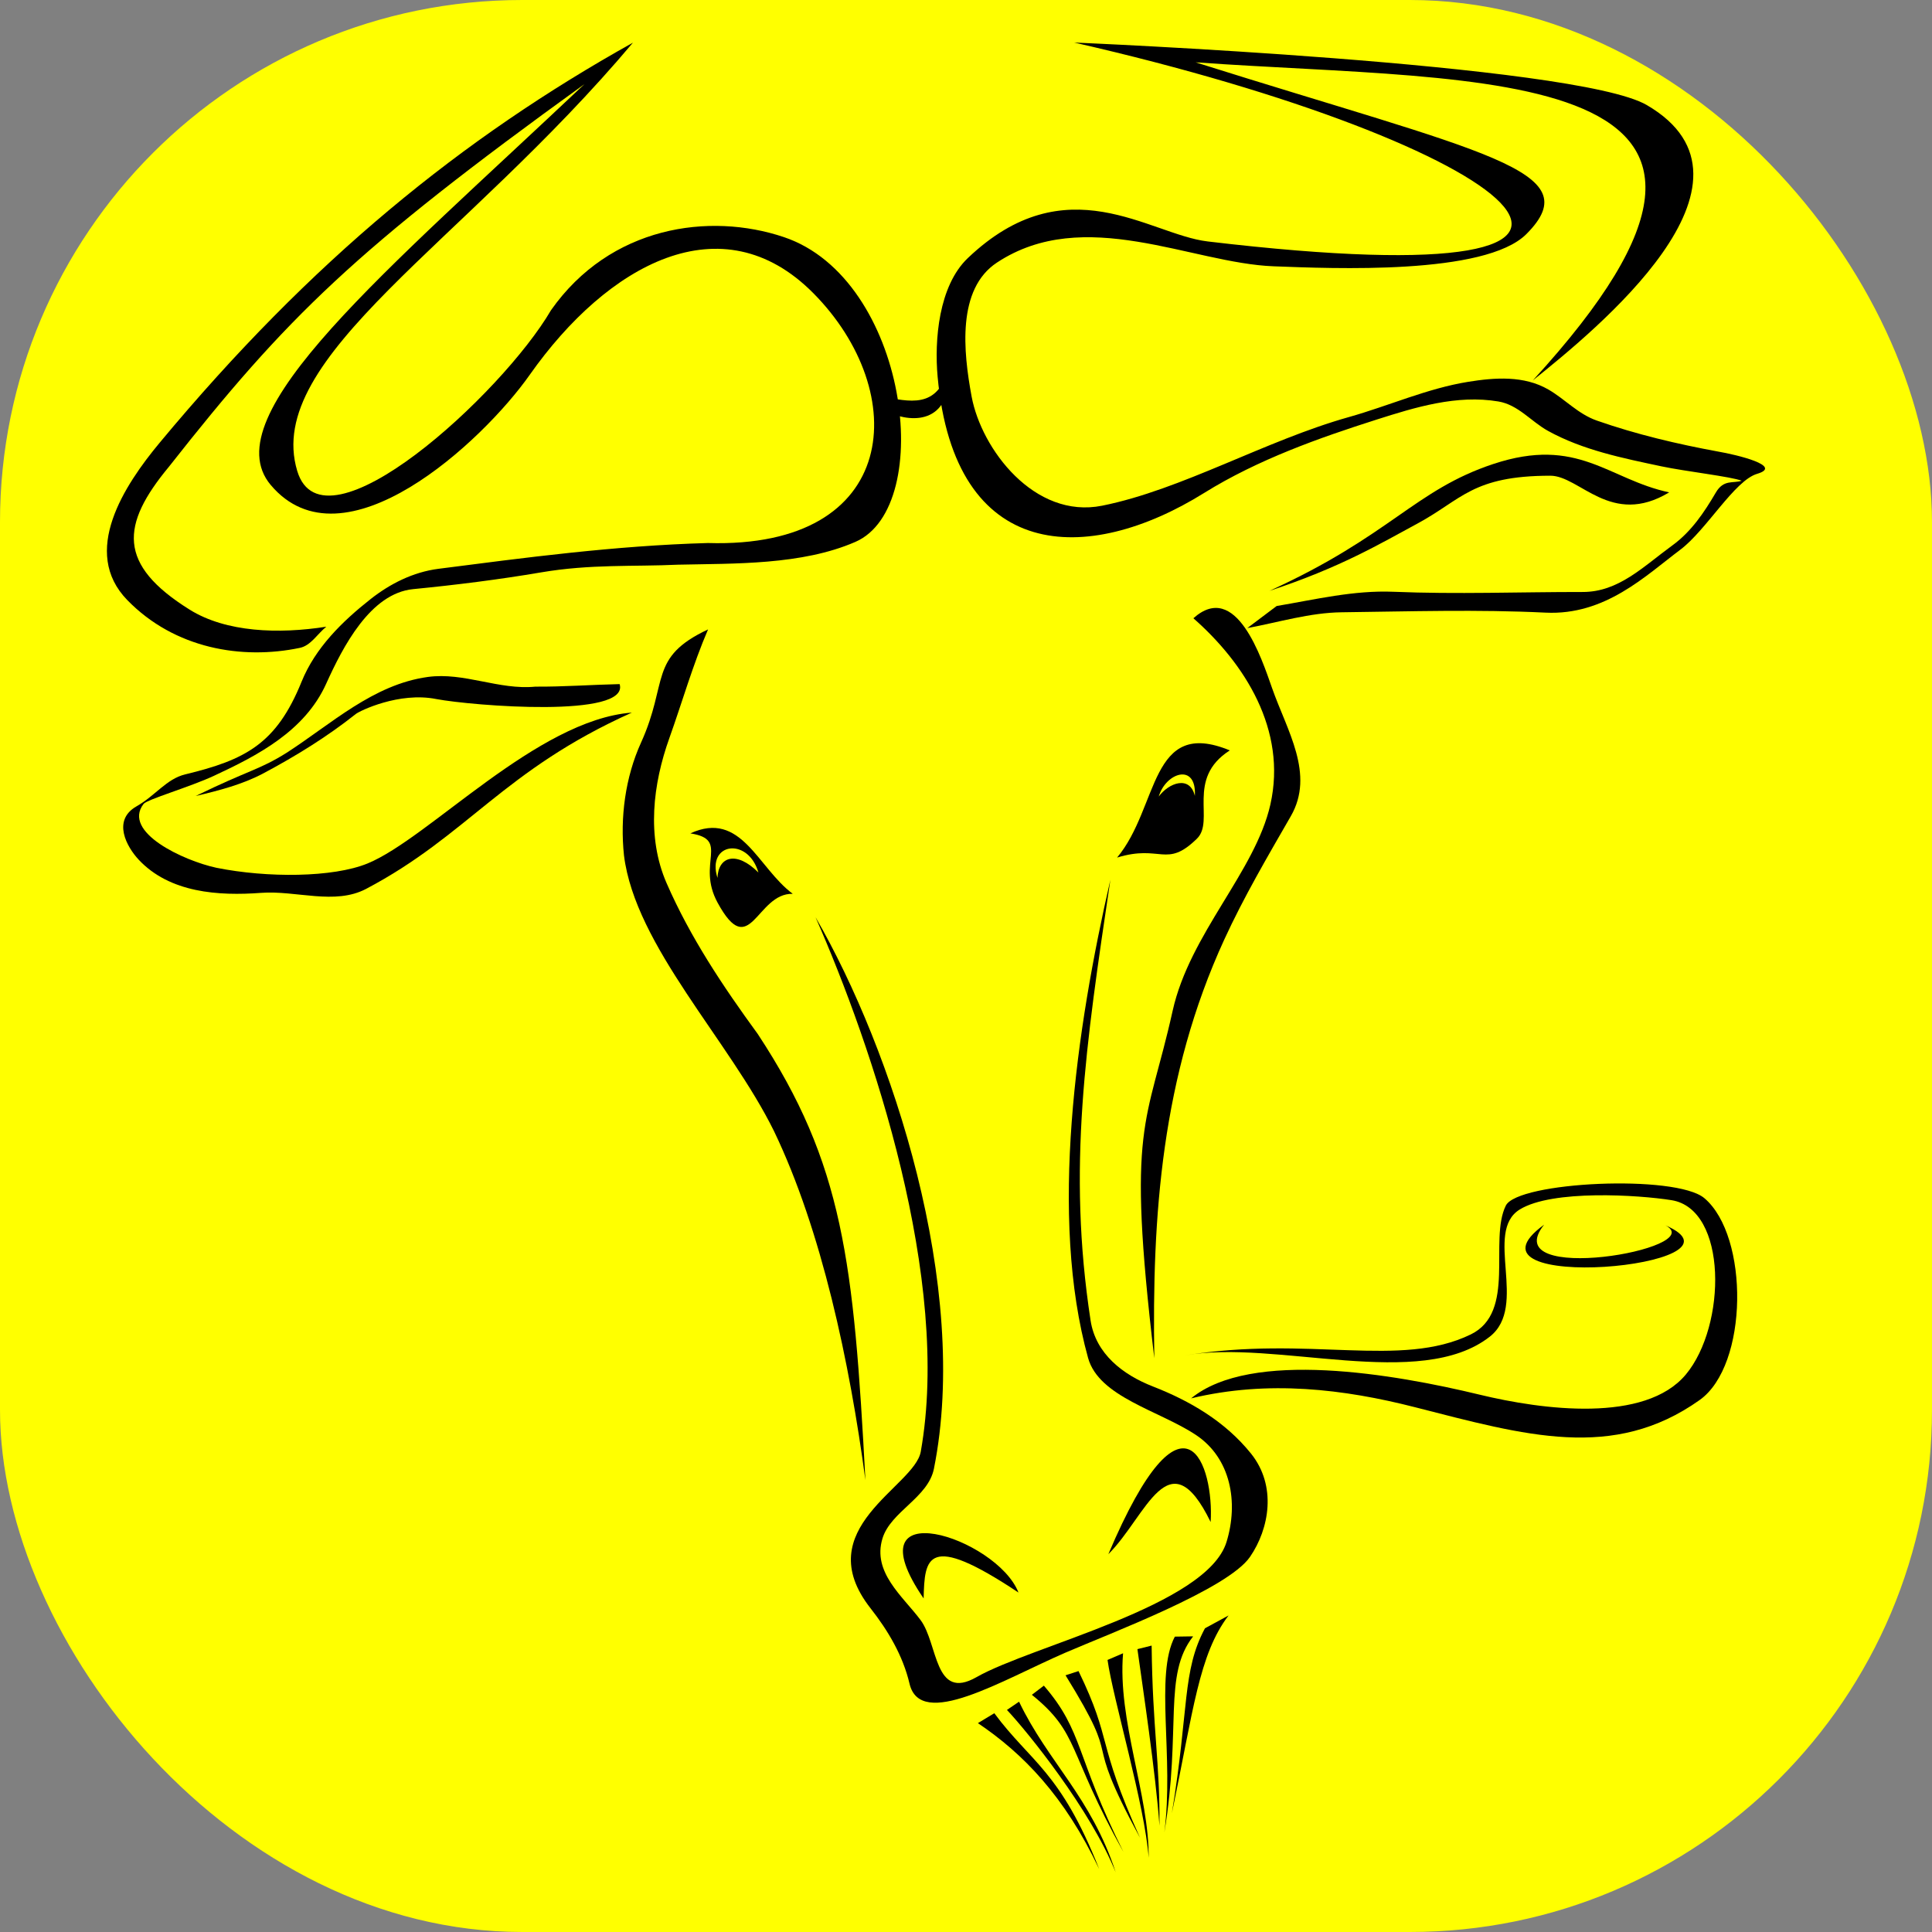 <?xml version="1.0" encoding="UTF-8"?>
<svg width="104.42mm" height="104.42mm" version="1.1" viewBox="0 0 370 370" xmlns="http://www.w3.org/2000/svg">
 <rect x="0" y="0" width="370" height="370" fill="#808080" stroke="none"/>
 <g transform="translate(-41.429 -108.08)">
  <rect x="41.429" y="108.08" rx="100" ry="100" width="370" height="370" color="#000000" fill="#ffff00"/>
 </g>
 <g transform="translate(-41.429 -108.08)">
  <path d="m177.03 228.62c-2.925 6.795-4.932 13.879-7.426 20.857-3.111 8.707-4.396 18.838-0.517 27.732 4.527 10.382 10.812 19.778 17.455 28.884 16.393 24.88 18.394 43.57 20.624 85.45-3.021-22.565-8.376-47.823-17.497-66.819-8.53-17.351-26.579-35.463-28.74-52.819-0.77-7.244 0.249-14.969 3.259-21.592 5.299-11.658 1.368-16.305 12.843-21.694z" color="#000000"/>
  <path d="m285.06 239.9c2.851 8.117 8.212 16.427 3.579 24.478-4.462 7.753-9.008 15.493-12.74 23.619-12.028 26.184-13.854 52.899-13.407 80.195-5.383-45.28-1.416-44.347 3.509-66.523 3.284-14.786 15.819-26.649 18.719-39.516 3.225-14.307-4.944-27.061-14.746-35.669 8.181-7.32 13.046 7.61 15.086 13.417z" color="#000000"/>
  <path d="m254.08 276.57c-4.724 31.773-8.273 55.108-3.796 84.38 0.986 6.45 6.245 10.432 11.944 12.656 7.051 2.752 13.789 6.654 18.762 12.824 5.015 6.223 3.516 14.443-0.171 19.81-4.254 6.194-26.752 14.62-35.365 18.349-12.093 5.236-27.74 14.87-29.842 5.931-1.265-5.381-4.123-10.18-7.456-14.425-12.013-15.3 8.402-23.232 9.608-29.994 5.867-32.904-9.243-77.586-20.15-102.36 14.648 25.315 29.646 70.822 22.672 105.62-1.113 5.553-8.278 8.187-9.853 13.351-1.981 6.494 3.851 11.025 7.288 15.615 3.401 4.542 2.566 15.597 10.718 10.947 10.607-6.051 44.112-13.646 47.881-25.879 2.33-7.565 0.847-16.055-5.864-20.511-7.034-4.67-18.564-7.248-20.647-14.745-7.5-26.985-2.284-63.021 4.27-91.559z" color="#000000"/>
  <path d="m67.969 272.7c5.968 6.391 15.342 6.979 23.455 6.373 6.716-0.502 14.11 2.405 20.125-0.766 19.505-10.283 26.239-22.689 50.89-33.756-18.197 1.403-38.818 24.034-50.598 28.883-6.631 2.73-19.233 2.793-28.974 0.834-6.239-1.345-18.099-6.821-13.941-12.23 0.655-0.852 8.828-3.222 13.46-5.374 8.389-3.897 17.406-8.57 21.498-17.619 3.214-7.107 8.463-17.333 16.668-18.139 8.2-0.805 16.38-1.826 24.51-3.209 9.464-1.61 17.668-1.075 26.225-1.473 10.776-0.245 23.692 0.109 33.961-4.367 15.503-6.758 10.049-50.374-13.689-58.367-14.314-4.82-33.283-2.099-44.604 13.994-9.354 16.052-43.606 47.414-48.604 30.787-6.544-21.771 31.862-43.473 64.291-82.02-32.704 18.237-61.576 41.669-90.635 76.615-6.813 8.194-15.158 20.938-6.199 30.137 9.073 9.316 21.951 11.471 33.047 9.152 2.117-0.442 3.378-2.702 5.066-4.053-9.082 1.431-19.181 1.093-26.164-3.264-13.897-8.671-13.188-16.258-3.981-27.363 22.54-28.649 35.554-41.499 79.572-73.276-37.695 35.632-71.337 63.38-60.076 76.757 13.884 16.492 40.548-8.228 49.59-21.068 14.94-21.217 36.836-33.305 54.33-15.66 18.777 18.939 16.753 48.97-20.197 47.848-17.901 0.503-35.226 2.836-51.621 4.941-4.844 0.629-9.236 2.858-12.961 5.789-5.405 4.254-10.595 9.325-13.232 15.84-4.827 11.925-10.784 14.961-22.293 17.742-3.578 0.865-5.66 4.034-9.312 6.114-4.748 2.704-1.818 7.829 0.393 10.196z" color="#000000"/>
  <path d="m124.95 241.95c-7.1-1.408-14.642 2.279-15.376 2.862-5.493 4.367-11.483 8.053-17.644 11.341-4.045 2.158-8.584 3.326-13.037 4.373 10.256-5.006 12.203-4.996 17.45-8.296 8.555-5.521 16.553-13.059 27.002-14.503 6.95-0.961 13.633 2.541 20.611 1.853 5.385 0.038 10.759-0.366 16.14-0.487 1.978 6.581-28.131 4.174-35.146 2.858z" color="#000000"/>
  <path d="m253.69 405.72c14.683-34.565 20.255-16.698 19.592-6.157-8.019-16.429-12.3-1.075-19.592 6.157z" color="#000000"/>
  <path d="m236.48 413.07c-17.616-11.715-17.973-6.657-18.167 1.128-14.199-20.74 14.013-11.738 18.167-1.128z" color="#000000"/>
  <path d="m329.81 338.97c-3.286 6.639 2.061 20.406-6.713 24.67-13.515 6.57-30.934 0.14-54.719 4.019 17.329-3.141 45.032 6.875 58.375-3.603 7.421-5.828-1.212-20.058 5.716-24.341 6.238-3.856 22.781-2.795 29.072-1.788 10.752 1.721 10.563 24.023 2.747 33.386s-27.457 6.773-39.487 3.863c-16.328-3.95-43.803-8.706-55.26 0.705 14.776-3.554 29.309-1.768 42.834 1.686 21.211 5.417 38.01 10.373 54.547-1.359 9.4-6.669 9.482-31.414 0.915-38.662-5.455-4.615-35.759-3.16-38.029 1.425z" color="#000000"/>
  <path d="m360.36 342.74c18.43 7.924-41.697 13.316-23.213-0.122-9.393 11.747 31.95 4.631 23.213 0.122z" color="#000000"/>
  <path d="m276.95 251.79c-15.399-6.368-13.515 10.879-21.587 20.526 8.422-2.593 9.392 2.151 15.295-3.624 3.522-3.445-2.207-11.475 6.292-16.903z" color="#000000"/>
  <path d="m173.64 267.68c7.667 1.194 1.103 5.702 5.208 13.256 6.245 11.493 7.419-1.877 14.405-1.678-6.745-5.01-9.852-16.064-19.613-11.578zm13.031 7.495c-4.196-4.198-7.674-3.103-7.84 1.027-2.129-6.767 5.881-7.868 7.84-1.027z" color="#000000"/>
  <path d="m272.66 154.31c-11.164-1.327-26.988-14.794-45.882 3.196-5.597 5.329-6.42 15.747-5.784 22.718 3.256 35.721 28.716 36.161 51.029 22.27 10.314-6.421 22.164-10.589 32.99-14.041 7.5-2.392 15.421-4.826 23.379-3.486 3.801 0.64 6.272 3.848 9.486 5.625 6.676 3.691 14.347 5.232 21.779 6.805 4.527 0.958 13.317 1.961 15.331 2.75-1.659 0.557-3.45-0.318-4.96 2.264-2.222 3.798-4.705 7.477-8.242 10.057-5.733 4.182-10.379 8.99-17.254 8.984-12.073-0.01-24.155 0.46-36.219-0.041-7.61-0.316-14.976 1.476-22.389 2.727-1.874 1.411-3.75 2.82-5.625 4.231 6.015-1.113 11.946-2.957 18.104-3.031 13.002-0.157 26.023-0.57 39.012 0.068 11.404 0.561 19.112-7.017 25.812-12.051 4.997-3.754 10.377-13.252 14.715-14.533 5.079-1.5-3.93-3.655-7.438-4.256-7.868-1.449-15.692-3.29-23.264-5.941-3.609-1.264-6.083-4.101-9.277-5.947-4.683-2.707-10.247-2.3-15.336-1.48-7.854 1.264-15.235 4.607-22.893 6.76-15.982 4.493-31.976 13.91-47.239 16.969-12.965 2.598-23.116-10.831-24.989-20.903-1.605-8.629-2.829-20.589 4.844-25.654 16.736-11.049 37.268 0.122 53.007 0.709 11.214 0.418 40.489 1.742 48.394-6.174 12.245-12.263-8.072-15.469-63.351-32.888 55.37 3.969 120.9-0.551 64.576 60.921 11.806-9.482 47.101-38.014 21.83-52.74-13.649-7.953-109.65-11.97-109.65-11.97 84.209 19.176 124.87 49.892 25.499 38.084z" color="#000000"/>
  <path d="m327.41 196.94c16.264-5.389 22.011 2.949 33.689 5.433-11.145 6.727-17.122-3.197-22.772-3.19-14.947 0.019-16.894 4.55-25.455 9.17-7.214 3.893-14.743 8.407-28.331 12.882 23.166-10.54 27.846-19.317 42.869-24.295z" color="#000000"/>
  <path d="m223.21 181.28c0.304 0.064-0.518-1.737-0.495-1.603-2.437 7.336-8.534 4.783-12.957 4.342-0.346-0.034 0.716 2.558 0.652 2.443 3.183 1.91 11.641 4.15 12.801-5.182z" color="#000000"/>
  <path d="m269.93 421.46c-5.807 7.401-2.212 17.704-5.519 37.57 1.886-14.35-1.867-30.169 2.014-37.516z" color="#000000"/>
  <path d="m256.51 424.7c-1.087 12.861 5.015 27.21 4.9 39.158-0.704-9.946-6.874-30.621-7.876-37.881z" color="#000000"/>
  <path d="m241.34 430.9c7.611 8.807 6.025 13.435 15.247 31.863-10.843-19.439-8.336-22.655-17.544-30.109z" color="#000000"/>
  <path d="m231.85 436.18c6.908 9.344 12.683 11.08 20.086 29.849-6.628-14.004-14.614-22.148-23.228-27.95z" color="#000000"/>
  <path d="m276.71 417.46c-5.681 7.464-6.729 18.147-10.857 37.888 3.315-20.175 1.946-27.217 6.341-35.434z" color="#000000"/>
  <path d="m261.98 423.23c0.175 15.955 1.613 22.546 1.498 34.493-0.704-9.946-3.217-26.558-4.22-33.817z" color="#000000"/>
  <path d="m247.98 428.11c6.601 13.605 3.311 13.182 11.774 31.926-11.79-21.775-2.654-12.301-14.261-31.119z" color="#000000"/>
  <path d="m236.59 433.97c5.519 11.554 13.819 18.277 18.508 32.69-4.797-11.983-16.95-27.009-20.828-31.107z" color="#000000"/>
  <path d="m263.34 260.63c1.927-2.638 5.962-4.128 6.918-0.126 0.356-6.419-5.576-4.476-6.918 0.126z" fill="#ffff00" fill-rule="evenodd"/>
 </g>
</svg>
